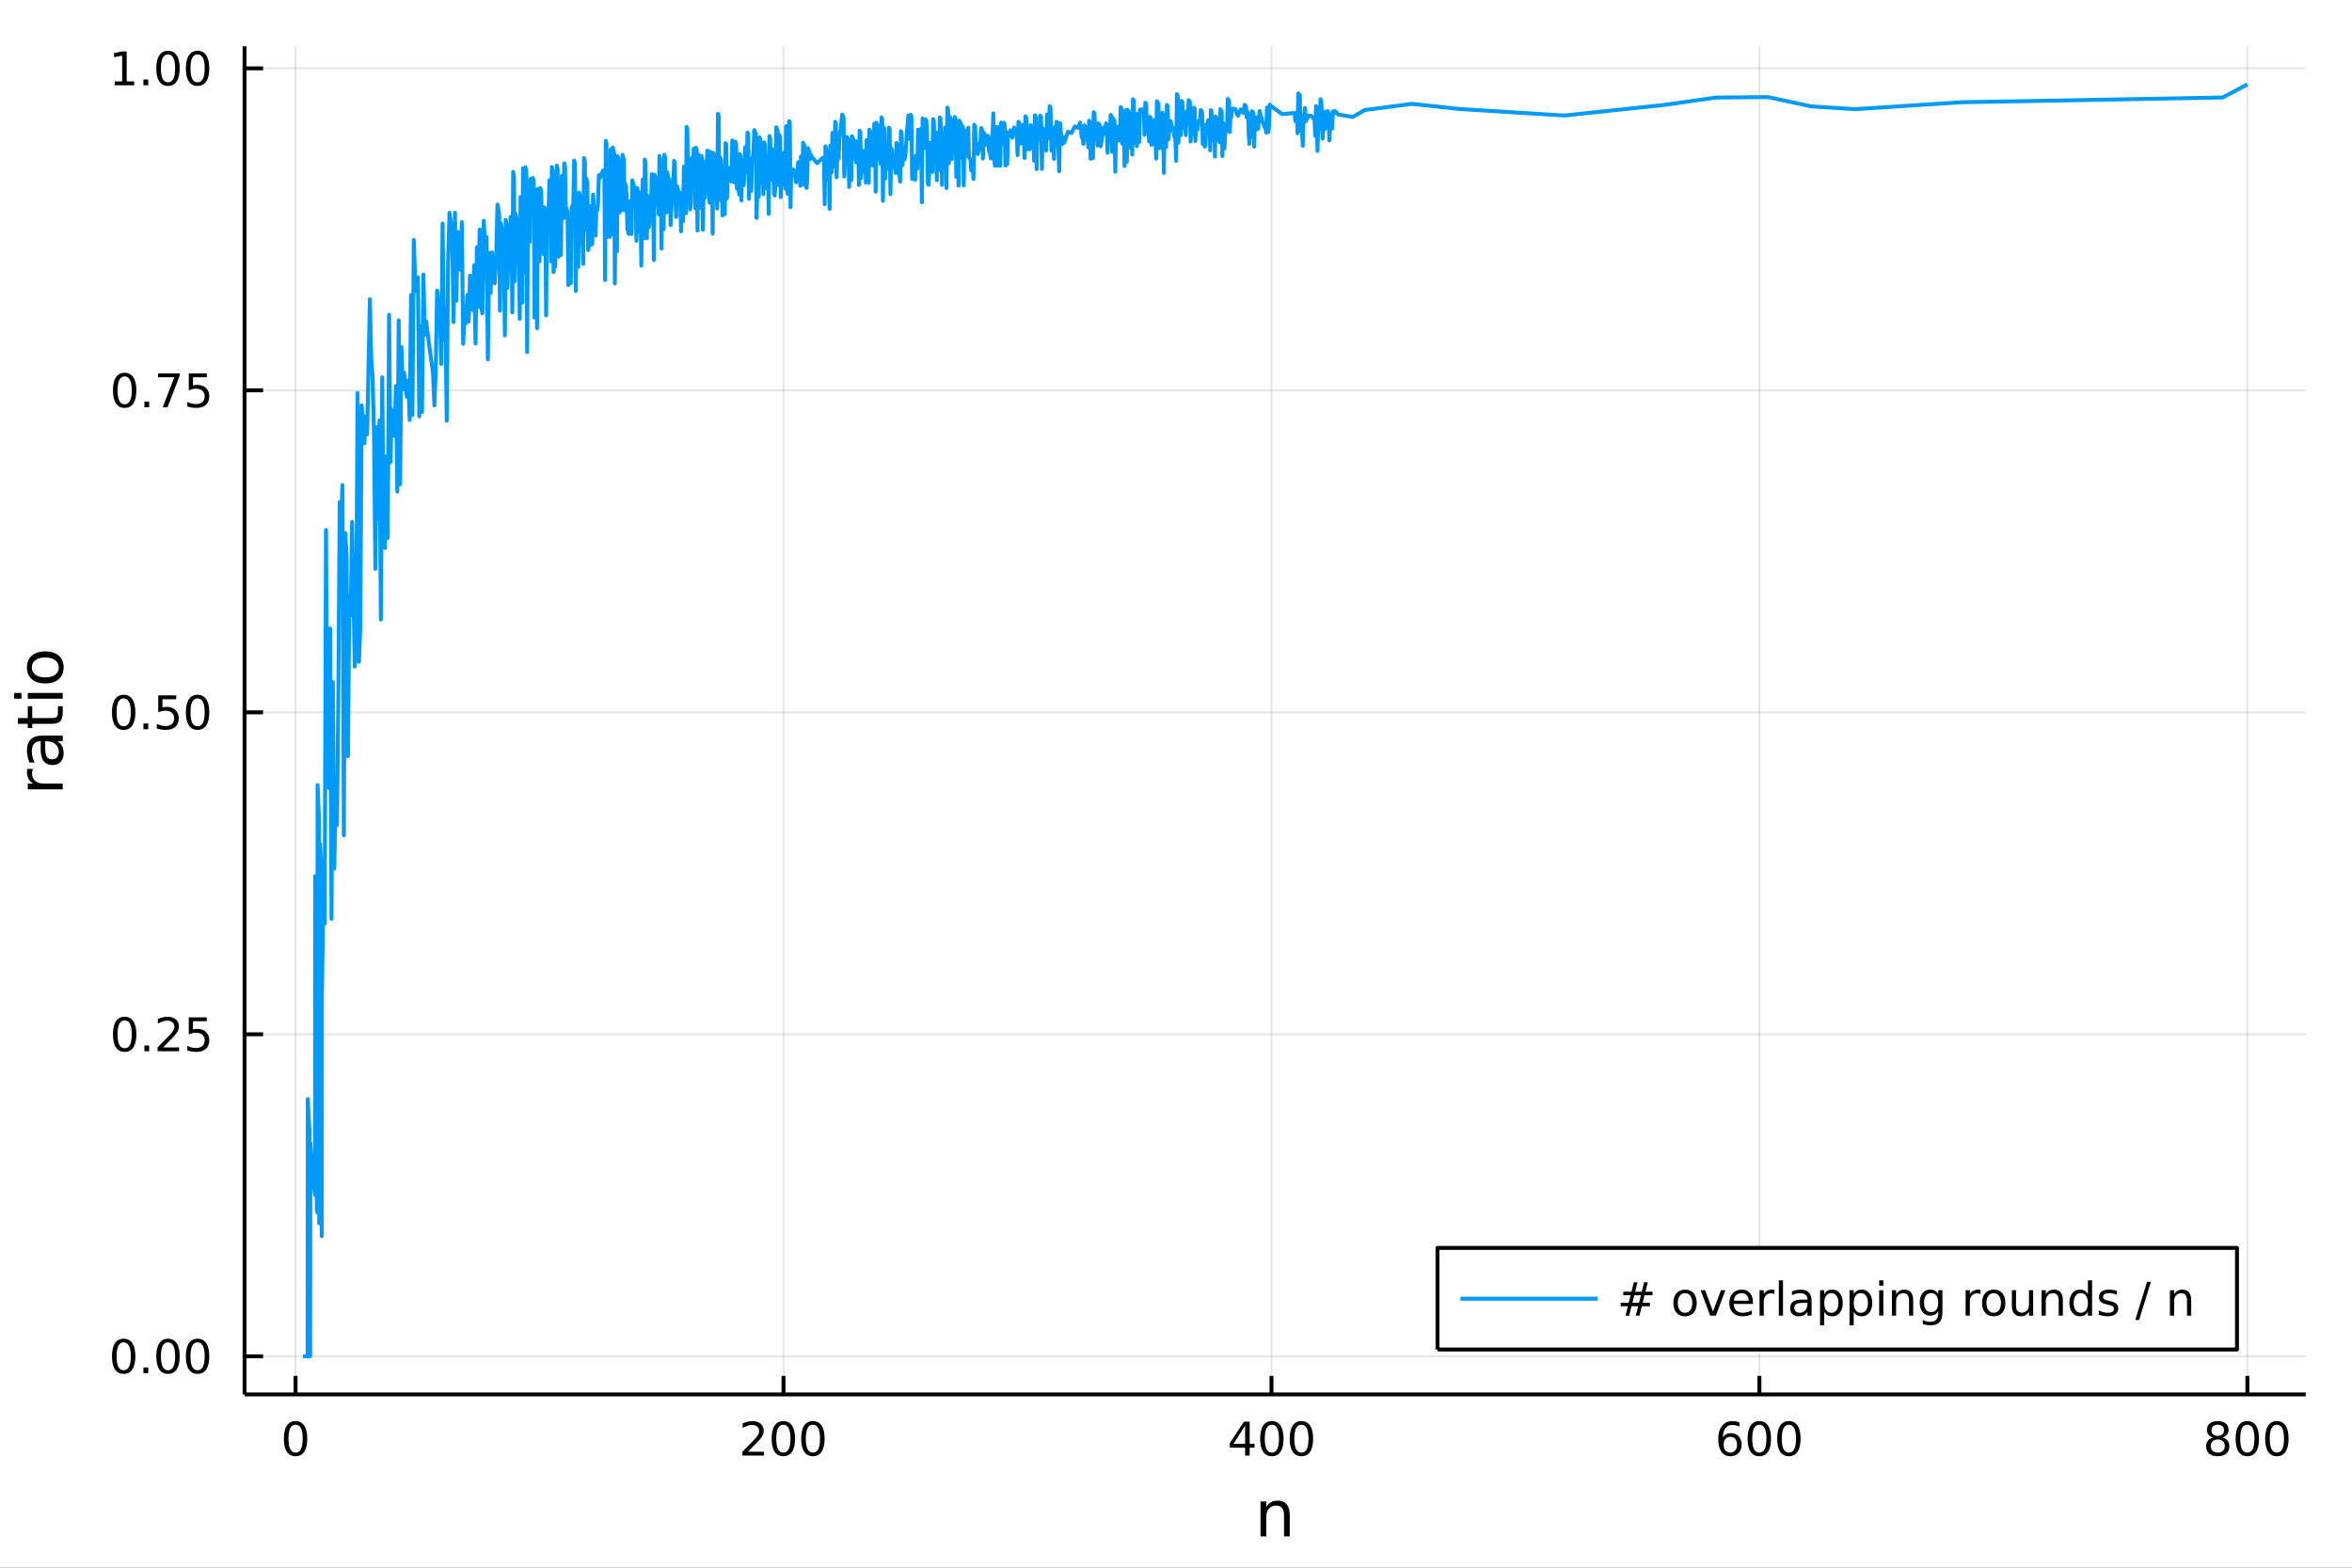 <?xml version="1.0" encoding="utf-8"?>
<svg xmlns="http://www.w3.org/2000/svg" xmlns:xlink="http://www.w3.org/1999/xlink" width="600" height="400" viewBox="0 0 2400 1600">
<rect x="0" y="0" width="2400" height="1600" fill="#333333" stroke="none"/>
<defs>
  <clipPath id="clip100">
    <rect x="0" y="0" width="2400" height="1600"/>
  </clipPath>
</defs>
<path clip-path="url(#clip100)" d="
M0 1600 L2400 1600 L2400 0 L0 0  Z
  " fill="#ffffff" fill-rule="evenodd" fill-opacity="1"/>
<defs>
  <clipPath id="clip101">
    <rect x="480" y="0" width="1681" height="1600"/>
  </clipPath>
</defs>
<path clip-path="url(#clip100)" d="
M249.542 1423.18 L2352.76 1423.18 L2352.76 47.244 L249.542 47.244  Z
  " fill="#ffffff" fill-rule="evenodd" fill-opacity="1"/>
<defs>
  <clipPath id="clip102">
    <rect x="249" y="47" width="2104" height="1377"/>
  </clipPath>
</defs>
<polyline clip-path="url(#clip102)" style="stroke:#000000; stroke-linecap:butt; stroke-linejoin:round; stroke-width:2; stroke-opacity:0.1; fill:none" points="
  301.598,1423.18 301.598,47.244 
  "/>
<polyline clip-path="url(#clip102)" style="stroke:#000000; stroke-linecap:butt; stroke-linejoin:round; stroke-width:2; stroke-opacity:0.1; fill:none" points="
  799.506,1423.18 799.506,47.244 
  "/>
<polyline clip-path="url(#clip102)" style="stroke:#000000; stroke-linecap:butt; stroke-linejoin:round; stroke-width:2; stroke-opacity:0.1; fill:none" points="
  1297.41,1423.18 1297.41,47.244 
  "/>
<polyline clip-path="url(#clip102)" style="stroke:#000000; stroke-linecap:butt; stroke-linejoin:round; stroke-width:2; stroke-opacity:0.1; fill:none" points="
  1795.32,1423.18 1795.32,47.244 
  "/>
<polyline clip-path="url(#clip102)" style="stroke:#000000; stroke-linecap:butt; stroke-linejoin:round; stroke-width:2; stroke-opacity:0.1; fill:none" points="
  2293.23,1423.18 2293.23,47.244 
  "/>
<polyline clip-path="url(#clip100)" style="stroke:#000000; stroke-linecap:butt; stroke-linejoin:round; stroke-width:4; stroke-opacity:1; fill:none" points="
  249.542,1423.18 2352.76,1423.18 
  "/>
<polyline clip-path="url(#clip100)" style="stroke:#000000; stroke-linecap:butt; stroke-linejoin:round; stroke-width:4; stroke-opacity:1; fill:none" points="
  301.598,1423.18 301.598,1404.28 
  "/>
<polyline clip-path="url(#clip100)" style="stroke:#000000; stroke-linecap:butt; stroke-linejoin:round; stroke-width:4; stroke-opacity:1; fill:none" points="
  799.506,1423.18 799.506,1404.28 
  "/>
<polyline clip-path="url(#clip100)" style="stroke:#000000; stroke-linecap:butt; stroke-linejoin:round; stroke-width:4; stroke-opacity:1; fill:none" points="
  1297.41,1423.18 1297.41,1404.28 
  "/>
<polyline clip-path="url(#clip100)" style="stroke:#000000; stroke-linecap:butt; stroke-linejoin:round; stroke-width:4; stroke-opacity:1; fill:none" points="
  1795.32,1423.18 1795.32,1404.28 
  "/>
<polyline clip-path="url(#clip100)" style="stroke:#000000; stroke-linecap:butt; stroke-linejoin:round; stroke-width:4; stroke-opacity:1; fill:none" points="
  2293.23,1423.18 2293.23,1404.28 
  "/>
<path clip-path="url(#clip100)" d="M301.598 1454.1 Q297.987 1454.1 296.159 1457.66 Q294.353 1461.2 294.353 1468.33 Q294.353 1475.44 296.159 1479.01 Q297.987 1482.55 301.598 1482.55 Q305.233 1482.55 307.038 1479.01 Q308.867 1475.44 308.867 1468.33 Q308.867 1461.2 307.038 1457.66 Q305.233 1454.1 301.598 1454.1 M301.598 1450.39 Q307.408 1450.39 310.464 1455 Q313.543 1459.58 313.543 1468.33 Q313.543 1477.06 310.464 1481.67 Q307.408 1486.25 301.598 1486.25 Q295.788 1486.25 292.709 1481.67 Q289.654 1477.06 289.654 1468.33 Q289.654 1459.58 292.709 1455 Q295.788 1450.39 301.598 1450.39 Z" fill="#000000" fill-rule="evenodd" fill-opacity="1" /><path clip-path="url(#clip100)" d="M763.199 1481.64 L779.518 1481.64 L779.518 1485.58 L757.574 1485.58 L757.574 1481.64 Q760.236 1478.89 764.819 1474.26 Q769.426 1469.61 770.606 1468.27 Q772.852 1465.74 773.731 1464.01 Q774.634 1462.25 774.634 1460.56 Q774.634 1457.8 772.69 1456.07 Q770.768 1454.33 767.666 1454.33 Q765.467 1454.33 763.014 1455.09 Q760.583 1455.86 757.805 1457.41 L757.805 1452.69 Q760.629 1451.55 763.083 1450.97 Q765.537 1450.39 767.574 1450.39 Q772.944 1450.39 776.139 1453.08 Q779.333 1455.77 779.333 1460.26 Q779.333 1462.39 778.523 1464.31 Q777.736 1466.2 775.629 1468.8 Q775.051 1469.47 771.949 1472.69 Q768.847 1475.88 763.199 1481.64 Z" fill="#000000" fill-rule="evenodd" fill-opacity="1" /><path clip-path="url(#clip100)" d="M799.333 1454.1 Q795.722 1454.1 793.893 1457.66 Q792.088 1461.2 792.088 1468.33 Q792.088 1475.44 793.893 1479.01 Q795.722 1482.55 799.333 1482.55 Q802.967 1482.55 804.773 1479.01 Q806.601 1475.44 806.601 1468.33 Q806.601 1461.2 804.773 1457.66 Q802.967 1454.1 799.333 1454.1 M799.333 1450.39 Q805.143 1450.39 808.199 1455 Q811.277 1459.58 811.277 1468.33 Q811.277 1477.06 808.199 1481.67 Q805.143 1486.25 799.333 1486.25 Q793.523 1486.25 790.444 1481.67 Q787.389 1477.06 787.389 1468.33 Q787.389 1459.58 790.444 1455 Q793.523 1450.39 799.333 1450.39 Z" fill="#000000" fill-rule="evenodd" fill-opacity="1" /><path clip-path="url(#clip100)" d="M829.495 1454.1 Q825.884 1454.1 824.055 1457.66 Q822.249 1461.2 822.249 1468.33 Q822.249 1475.44 824.055 1479.01 Q825.884 1482.55 829.495 1482.55 Q833.129 1482.55 834.935 1479.01 Q836.763 1475.44 836.763 1468.33 Q836.763 1461.2 834.935 1457.66 Q833.129 1454.1 829.495 1454.1 M829.495 1450.39 Q835.305 1450.39 838.36 1455 Q841.439 1459.58 841.439 1468.33 Q841.439 1477.06 838.36 1481.67 Q835.305 1486.25 829.495 1486.25 Q823.685 1486.25 820.606 1481.67 Q817.55 1477.06 817.55 1468.33 Q817.55 1459.58 820.606 1455 Q823.685 1450.39 829.495 1450.39 Z" fill="#000000" fill-rule="evenodd" fill-opacity="1" /><path clip-path="url(#clip100)" d="M1270.51 1455.09 L1258.7 1473.54 L1270.51 1473.54 L1270.51 1455.09 M1269.28 1451.02 L1275.16 1451.02 L1275.16 1473.54 L1280.09 1473.54 L1280.09 1477.43 L1275.16 1477.43 L1275.16 1485.58 L1270.51 1485.58 L1270.51 1477.43 L1254.9 1477.43 L1254.9 1472.92 L1269.28 1451.02 Z" fill="#000000" fill-rule="evenodd" fill-opacity="1" /><path clip-path="url(#clip100)" d="M1297.82 1454.1 Q1294.21 1454.1 1292.38 1457.66 Q1290.57 1461.2 1290.57 1468.33 Q1290.57 1475.44 1292.38 1479.01 Q1294.21 1482.55 1297.82 1482.55 Q1301.45 1482.55 1303.26 1479.01 Q1305.09 1475.44 1305.09 1468.33 Q1305.09 1461.2 1303.26 1457.66 Q1301.45 1454.1 1297.82 1454.1 M1297.82 1450.39 Q1303.63 1450.39 1306.69 1455 Q1309.76 1459.58 1309.76 1468.33 Q1309.76 1477.06 1306.69 1481.67 Q1303.63 1486.25 1297.82 1486.25 Q1292.01 1486.25 1288.93 1481.67 Q1285.88 1477.06 1285.88 1468.33 Q1285.88 1459.58 1288.93 1455 Q1292.01 1450.39 1297.82 1450.39 Z" fill="#000000" fill-rule="evenodd" fill-opacity="1" /><path clip-path="url(#clip100)" d="M1327.98 1454.1 Q1324.37 1454.1 1322.54 1457.66 Q1320.74 1461.2 1320.74 1468.33 Q1320.74 1475.44 1322.54 1479.01 Q1324.37 1482.55 1327.98 1482.55 Q1331.62 1482.55 1333.42 1479.01 Q1335.25 1475.44 1335.25 1468.33 Q1335.25 1461.2 1333.42 1457.66 Q1331.62 1454.1 1327.98 1454.1 M1327.98 1450.39 Q1333.79 1450.39 1336.85 1455 Q1339.93 1459.58 1339.93 1468.33 Q1339.93 1477.06 1336.85 1481.67 Q1333.79 1486.25 1327.98 1486.25 Q1322.17 1486.25 1319.09 1481.67 Q1316.04 1477.06 1316.04 1468.33 Q1316.04 1459.58 1319.09 1455 Q1322.17 1450.39 1327.98 1450.39 Z" fill="#000000" fill-rule="evenodd" fill-opacity="1" /><path clip-path="url(#clip100)" d="M1765.65 1466.44 Q1762.5 1466.44 1760.65 1468.59 Q1758.82 1470.74 1758.82 1474.49 Q1758.82 1478.22 1760.65 1480.39 Q1762.5 1482.55 1765.65 1482.55 Q1768.8 1482.55 1770.62 1480.39 Q1772.48 1478.22 1772.48 1474.49 Q1772.48 1470.74 1770.62 1468.59 Q1768.8 1466.44 1765.65 1466.44 M1774.93 1451.78 L1774.93 1456.04 Q1773.17 1455.21 1771.36 1454.77 Q1769.58 1454.33 1767.82 1454.33 Q1763.19 1454.33 1760.74 1457.45 Q1758.31 1460.58 1757.96 1466.9 Q1759.33 1464.89 1761.39 1463.82 Q1763.45 1462.73 1765.92 1462.73 Q1771.13 1462.73 1774.14 1465.9 Q1777.17 1469.05 1777.17 1474.49 Q1777.17 1479.82 1774.03 1483.03 Q1770.88 1486.25 1765.65 1486.25 Q1759.65 1486.25 1756.48 1481.67 Q1753.31 1477.06 1753.31 1468.33 Q1753.31 1460.14 1757.2 1455.28 Q1761.09 1450.39 1767.64 1450.39 Q1769.4 1450.39 1771.18 1450.74 Q1772.98 1451.09 1774.93 1451.78 Z" fill="#000000" fill-rule="evenodd" fill-opacity="1" /><path clip-path="url(#clip100)" d="M1795.23 1454.1 Q1791.62 1454.1 1789.79 1457.66 Q1787.98 1461.2 1787.98 1468.33 Q1787.98 1475.44 1789.79 1479.01 Q1791.62 1482.55 1795.23 1482.55 Q1798.86 1482.55 1800.67 1479.01 Q1802.5 1475.44 1802.5 1468.33 Q1802.5 1461.2 1800.67 1457.66 Q1798.86 1454.1 1795.23 1454.1 M1795.23 1450.39 Q1801.04 1450.39 1804.1 1455 Q1807.17 1459.58 1807.17 1468.33 Q1807.17 1477.06 1804.1 1481.67 Q1801.04 1486.25 1795.23 1486.25 Q1789.42 1486.25 1786.34 1481.67 Q1783.29 1477.06 1783.29 1468.33 Q1783.29 1459.58 1786.34 1455 Q1789.42 1450.39 1795.23 1450.39 Z" fill="#000000" fill-rule="evenodd" fill-opacity="1" /><path clip-path="url(#clip100)" d="M1825.39 1454.1 Q1821.78 1454.1 1819.95 1457.66 Q1818.15 1461.2 1818.15 1468.33 Q1818.15 1475.44 1819.95 1479.01 Q1821.78 1482.55 1825.39 1482.55 Q1829.03 1482.55 1830.83 1479.01 Q1832.66 1475.44 1832.66 1468.33 Q1832.66 1461.2 1830.83 1457.66 Q1829.03 1454.1 1825.39 1454.1 M1825.39 1450.39 Q1831.2 1450.39 1834.26 1455 Q1837.34 1459.58 1837.34 1468.33 Q1837.34 1477.06 1834.26 1481.67 Q1831.2 1486.25 1825.39 1486.25 Q1819.58 1486.25 1816.5 1481.67 Q1813.45 1477.06 1813.45 1468.33 Q1813.45 1459.58 1816.5 1455 Q1819.58 1450.39 1825.39 1450.39 Z" fill="#000000" fill-rule="evenodd" fill-opacity="1" /><path clip-path="url(#clip100)" d="M2263.02 1469.17 Q2259.69 1469.17 2257.77 1470.95 Q2255.87 1472.73 2255.87 1475.86 Q2255.87 1478.98 2257.77 1480.77 Q2259.69 1482.55 2263.02 1482.55 Q2266.36 1482.55 2268.28 1480.77 Q2270.2 1478.96 2270.2 1475.86 Q2270.2 1472.73 2268.28 1470.95 Q2266.38 1469.17 2263.02 1469.17 M2258.35 1467.18 Q2255.34 1466.44 2253.65 1464.38 Q2251.98 1462.32 2251.98 1459.35 Q2251.98 1455.21 2254.92 1452.8 Q2257.88 1450.39 2263.02 1450.39 Q2268.18 1450.39 2271.12 1452.8 Q2274.06 1455.21 2274.06 1459.35 Q2274.06 1462.32 2272.37 1464.38 Q2270.71 1466.44 2267.72 1467.18 Q2271.1 1467.96 2272.98 1470.26 Q2274.87 1472.55 2274.87 1475.86 Q2274.87 1480.88 2271.8 1483.57 Q2268.74 1486.25 2263.02 1486.25 Q2257.31 1486.25 2254.23 1483.57 Q2251.17 1480.88 2251.17 1475.86 Q2251.17 1472.55 2253.07 1470.26 Q2254.97 1467.96 2258.35 1467.18 M2256.63 1459.79 Q2256.63 1462.48 2258.3 1463.98 Q2259.99 1465.49 2263.02 1465.49 Q2266.03 1465.49 2267.72 1463.98 Q2269.43 1462.48 2269.43 1459.79 Q2269.43 1457.11 2267.72 1455.6 Q2266.03 1454.1 2263.02 1454.1 Q2259.99 1454.1 2258.3 1455.6 Q2256.63 1457.11 2256.63 1459.79 Z" fill="#000000" fill-rule="evenodd" fill-opacity="1" /><path clip-path="url(#clip100)" d="M2293.18 1454.1 Q2289.57 1454.1 2287.74 1457.66 Q2285.94 1461.2 2285.94 1468.33 Q2285.94 1475.44 2287.74 1479.01 Q2289.57 1482.55 2293.18 1482.55 Q2296.82 1482.55 2298.62 1479.01 Q2300.45 1475.44 2300.45 1468.33 Q2300.45 1461.2 2298.62 1457.66 Q2296.82 1454.1 2293.18 1454.1 M2293.18 1450.39 Q2298.99 1450.39 2302.05 1455 Q2305.13 1459.58 2305.13 1468.33 Q2305.13 1477.06 2302.05 1481.67 Q2298.99 1486.25 2293.18 1486.25 Q2287.37 1486.25 2284.3 1481.67 Q2281.24 1477.06 2281.24 1468.33 Q2281.24 1459.58 2284.3 1455 Q2287.37 1450.39 2293.18 1450.39 Z" fill="#000000" fill-rule="evenodd" fill-opacity="1" /><path clip-path="url(#clip100)" d="M2323.35 1454.1 Q2319.74 1454.1 2317.91 1457.66 Q2316.1 1461.2 2316.1 1468.33 Q2316.1 1475.44 2317.91 1479.01 Q2319.74 1482.55 2323.35 1482.55 Q2326.98 1482.55 2328.79 1479.01 Q2330.62 1475.44 2330.62 1468.33 Q2330.62 1461.2 2328.79 1457.66 Q2326.98 1454.1 2323.35 1454.1 M2323.35 1450.39 Q2329.16 1450.39 2332.21 1455 Q2335.29 1459.58 2335.29 1468.33 Q2335.29 1477.06 2332.21 1481.67 Q2329.16 1486.25 2323.35 1486.25 Q2317.54 1486.25 2314.46 1481.67 Q2311.4 1477.06 2311.4 1468.33 Q2311.4 1459.58 2314.46 1455 Q2317.54 1450.39 2323.35 1450.39 Z" fill="#000000" fill-rule="evenodd" fill-opacity="1" /><path clip-path="url(#clip100)" d="M1316.08 1546.53 L1316.08 1568.04 L1310.22 1568.04 L1310.22 1546.72 Q1310.22 1541.66 1308.25 1539.14 Q1306.27 1536.63 1302.33 1536.63 Q1297.58 1536.63 1294.85 1539.65 Q1292.11 1542.68 1292.11 1547.9 L1292.11 1568.04 L1286.22 1568.04 L1286.22 1532.4 L1292.11 1532.4 L1292.11 1537.93 Q1294.21 1534.72 1297.04 1533.13 Q1299.91 1531.54 1303.63 1531.54 Q1309.77 1531.54 1312.93 1535.36 Q1316.08 1539.14 1316.08 1546.53 Z" fill="#000000" fill-rule="evenodd" fill-opacity="1" /><polyline clip-path="url(#clip102)" style="stroke:#000000; stroke-linecap:butt; stroke-linejoin:round; stroke-width:2; stroke-opacity:0.1; fill:none" points="
  249.542,1384.24 2352.76,1384.24 
  "/>
<polyline clip-path="url(#clip102)" style="stroke:#000000; stroke-linecap:butt; stroke-linejoin:round; stroke-width:2; stroke-opacity:0.1; fill:none" points="
  249.542,1055.62 2352.76,1055.62 
  "/>
<polyline clip-path="url(#clip102)" style="stroke:#000000; stroke-linecap:butt; stroke-linejoin:round; stroke-width:2; stroke-opacity:0.1; fill:none" points="
  249.542,726.996 2352.76,726.996 
  "/>
<polyline clip-path="url(#clip102)" style="stroke:#000000; stroke-linecap:butt; stroke-linejoin:round; stroke-width:2; stroke-opacity:0.1; fill:none" points="
  249.542,398.376 2352.76,398.376 
  "/>
<polyline clip-path="url(#clip102)" style="stroke:#000000; stroke-linecap:butt; stroke-linejoin:round; stroke-width:2; stroke-opacity:0.1; fill:none" points="
  249.542,69.755 2352.76,69.755 
  "/>
<polyline clip-path="url(#clip100)" style="stroke:#000000; stroke-linecap:butt; stroke-linejoin:round; stroke-width:4; stroke-opacity:1; fill:none" points="
  249.542,1423.18 249.542,47.244 
  "/>
<polyline clip-path="url(#clip100)" style="stroke:#000000; stroke-linecap:butt; stroke-linejoin:round; stroke-width:4; stroke-opacity:1; fill:none" points="
  249.542,1384.24 268.44,1384.24 
  "/>
<polyline clip-path="url(#clip100)" style="stroke:#000000; stroke-linecap:butt; stroke-linejoin:round; stroke-width:4; stroke-opacity:1; fill:none" points="
  249.542,1055.62 268.44,1055.62 
  "/>
<polyline clip-path="url(#clip100)" style="stroke:#000000; stroke-linecap:butt; stroke-linejoin:round; stroke-width:4; stroke-opacity:1; fill:none" points="
  249.542,726.996 268.44,726.996 
  "/>
<polyline clip-path="url(#clip100)" style="stroke:#000000; stroke-linecap:butt; stroke-linejoin:round; stroke-width:4; stroke-opacity:1; fill:none" points="
  249.542,398.376 268.44,398.376 
  "/>
<polyline clip-path="url(#clip100)" style="stroke:#000000; stroke-linecap:butt; stroke-linejoin:round; stroke-width:4; stroke-opacity:1; fill:none" points="
  249.542,69.755 268.44,69.755 
  "/>
<path clip-path="url(#clip100)" d="M126.205 1370.04 Q122.593 1370.04 120.765 1373.6 Q118.959 1377.14 118.959 1384.27 Q118.959 1391.38 120.765 1394.94 Q122.593 1398.49 126.205 1398.49 Q129.839 1398.49 131.644 1394.94 Q133.473 1391.38 133.473 1384.27 Q133.473 1377.14 131.644 1373.6 Q129.839 1370.04 126.205 1370.04 M126.205 1366.33 Q132.015 1366.33 135.07 1370.94 Q138.149 1375.52 138.149 1384.27 Q138.149 1393 135.07 1397.61 Q132.015 1402.19 126.205 1402.19 Q120.394 1402.19 117.316 1397.61 Q114.26 1393 114.26 1384.27 Q114.26 1375.52 117.316 1370.94 Q120.394 1366.33 126.205 1366.33 Z" fill="#000000" fill-rule="evenodd" fill-opacity="1" /><path clip-path="url(#clip100)" d="M146.366 1395.64 L151.251 1395.64 L151.251 1401.52 L146.366 1401.52 L146.366 1395.64 Z" fill="#000000" fill-rule="evenodd" fill-opacity="1" /><path clip-path="url(#clip100)" d="M171.436 1370.04 Q167.825 1370.04 165.996 1373.6 Q164.19 1377.14 164.19 1384.27 Q164.19 1391.38 165.996 1394.94 Q167.825 1398.49 171.436 1398.49 Q175.07 1398.49 176.876 1394.94 Q178.704 1391.38 178.704 1384.27 Q178.704 1377.14 176.876 1373.6 Q175.07 1370.04 171.436 1370.04 M171.436 1366.33 Q177.246 1366.33 180.301 1370.94 Q183.38 1375.52 183.38 1384.27 Q183.38 1393 180.301 1397.61 Q177.246 1402.19 171.436 1402.19 Q165.626 1402.19 162.547 1397.61 Q159.491 1393 159.491 1384.27 Q159.491 1375.52 162.547 1370.94 Q165.626 1366.33 171.436 1366.33 Z" fill="#000000" fill-rule="evenodd" fill-opacity="1" /><path clip-path="url(#clip100)" d="M201.598 1370.04 Q197.987 1370.04 196.158 1373.6 Q194.352 1377.14 194.352 1384.27 Q194.352 1391.38 196.158 1394.94 Q197.987 1398.49 201.598 1398.49 Q205.232 1398.49 207.037 1394.94 Q208.866 1391.38 208.866 1384.27 Q208.866 1377.14 207.037 1373.6 Q205.232 1370.04 201.598 1370.04 M201.598 1366.33 Q207.408 1366.33 210.463 1370.94 Q213.542 1375.52 213.542 1384.27 Q213.542 1393 210.463 1397.61 Q207.408 1402.19 201.598 1402.19 Q195.787 1402.19 192.709 1397.61 Q189.653 1393 189.653 1384.27 Q189.653 1375.52 192.709 1370.94 Q195.787 1366.33 201.598 1366.33 Z" fill="#000000" fill-rule="evenodd" fill-opacity="1" /><path clip-path="url(#clip100)" d="M127.2 1041.42 Q123.589 1041.42 121.76 1044.98 Q119.955 1048.52 119.955 1055.65 Q119.955 1062.76 121.76 1066.32 Q123.589 1069.86 127.2 1069.86 Q130.834 1069.86 132.64 1066.32 Q134.468 1062.76 134.468 1055.65 Q134.468 1048.52 132.64 1044.98 Q130.834 1041.42 127.2 1041.42 M127.2 1037.71 Q133.01 1037.71 136.066 1042.32 Q139.144 1046.9 139.144 1055.65 Q139.144 1064.38 136.066 1068.99 Q133.01 1073.57 127.2 1073.57 Q121.39 1073.57 118.311 1068.99 Q115.256 1064.38 115.256 1055.65 Q115.256 1046.9 118.311 1042.32 Q121.39 1037.71 127.2 1037.71 Z" fill="#000000" fill-rule="evenodd" fill-opacity="1" /><path clip-path="url(#clip100)" d="M147.362 1067.02 L152.246 1067.02 L152.246 1072.9 L147.362 1072.9 L147.362 1067.02 Z" fill="#000000" fill-rule="evenodd" fill-opacity="1" /><path clip-path="url(#clip100)" d="M166.459 1068.96 L182.778 1068.96 L182.778 1072.9 L160.834 1072.9 L160.834 1068.96 Q163.496 1066.21 168.079 1061.58 Q172.686 1056.93 173.866 1055.58 Q176.112 1053.06 176.991 1051.32 Q177.894 1049.56 177.894 1047.87 Q177.894 1045.12 175.95 1043.38 Q174.028 1041.65 170.927 1041.65 Q168.727 1041.65 166.274 1042.41 Q163.843 1043.18 161.065 1044.73 L161.065 1040 Q163.89 1038.87 166.343 1038.29 Q168.797 1037.71 170.834 1037.71 Q176.204 1037.71 179.399 1040.4 Q182.593 1043.08 182.593 1047.57 Q182.593 1049.7 181.783 1051.62 Q180.996 1053.52 178.889 1056.12 Q178.311 1056.79 175.209 1060 Q172.107 1063.2 166.459 1068.96 Z" fill="#000000" fill-rule="evenodd" fill-opacity="1" /><path clip-path="url(#clip100)" d="M192.639 1038.34 L210.996 1038.34 L210.996 1042.27 L196.922 1042.27 L196.922 1050.74 Q197.94 1050.4 198.959 1050.24 Q199.977 1050.05 200.996 1050.05 Q206.783 1050.05 210.162 1053.22 Q213.542 1056.39 213.542 1061.81 Q213.542 1067.39 210.07 1070.49 Q206.598 1073.57 200.278 1073.57 Q198.102 1073.57 195.834 1073.2 Q193.588 1072.83 191.181 1072.09 L191.181 1067.39 Q193.264 1068.52 195.487 1069.08 Q197.709 1069.63 200.186 1069.63 Q204.19 1069.63 206.528 1067.53 Q208.866 1065.42 208.866 1061.81 Q208.866 1058.2 206.528 1056.09 Q204.19 1053.99 200.186 1053.99 Q198.311 1053.99 196.436 1054.4 Q194.584 1054.82 192.639 1055.7 L192.639 1038.34 Z" fill="#000000" fill-rule="evenodd" fill-opacity="1" /><path clip-path="url(#clip100)" d="M126.205 712.795 Q122.593 712.795 120.765 716.36 Q118.959 719.902 118.959 727.031 Q118.959 734.138 120.765 737.702 Q122.593 741.244 126.205 741.244 Q129.839 741.244 131.644 737.702 Q133.473 734.138 133.473 727.031 Q133.473 719.902 131.644 716.36 Q129.839 712.795 126.205 712.795 M126.205 709.091 Q132.015 709.091 135.07 713.698 Q138.149 718.281 138.149 727.031 Q138.149 735.758 135.07 740.364 Q132.015 744.948 126.205 744.948 Q120.394 744.948 117.316 740.364 Q114.26 735.758 114.26 727.031 Q114.26 718.281 117.316 713.698 Q120.394 709.091 126.205 709.091 Z" fill="#000000" fill-rule="evenodd" fill-opacity="1" /><path clip-path="url(#clip100)" d="M146.366 738.397 L151.251 738.397 L151.251 744.276 L146.366 744.276 L146.366 738.397 Z" fill="#000000" fill-rule="evenodd" fill-opacity="1" /><path clip-path="url(#clip100)" d="M161.482 709.716 L179.839 709.716 L179.839 713.652 L165.765 713.652 L165.765 722.124 Q166.783 721.777 167.802 721.615 Q168.82 721.429 169.839 721.429 Q175.626 721.429 179.005 724.601 Q182.385 727.772 182.385 733.189 Q182.385 738.767 178.913 741.869 Q175.44 744.948 169.121 744.948 Q166.945 744.948 164.677 744.577 Q162.431 744.207 160.024 743.466 L160.024 738.767 Q162.107 739.901 164.329 740.457 Q166.552 741.013 169.028 741.013 Q173.033 741.013 175.371 738.906 Q177.709 736.8 177.709 733.189 Q177.709 729.577 175.371 727.471 Q173.033 725.365 169.028 725.365 Q167.153 725.365 165.278 725.781 Q163.427 726.198 161.482 727.077 L161.482 709.716 Z" fill="#000000" fill-rule="evenodd" fill-opacity="1" /><path clip-path="url(#clip100)" d="M201.598 712.795 Q197.987 712.795 196.158 716.36 Q194.352 719.902 194.352 727.031 Q194.352 734.138 196.158 737.702 Q197.987 741.244 201.598 741.244 Q205.232 741.244 207.037 737.702 Q208.866 734.138 208.866 727.031 Q208.866 719.902 207.037 716.36 Q205.232 712.795 201.598 712.795 M201.598 709.091 Q207.408 709.091 210.463 713.698 Q213.542 718.281 213.542 727.031 Q213.542 735.758 210.463 740.364 Q207.408 744.948 201.598 744.948 Q195.787 744.948 192.709 740.364 Q189.653 735.758 189.653 727.031 Q189.653 718.281 192.709 713.698 Q195.787 709.091 201.598 709.091 Z" fill="#000000" fill-rule="evenodd" fill-opacity="1" /><path clip-path="url(#clip100)" d="M127.2 384.174 Q123.589 384.174 121.76 387.739 Q119.955 391.281 119.955 398.41 Q119.955 405.517 121.76 409.081 Q123.589 412.623 127.2 412.623 Q130.834 412.623 132.64 409.081 Q134.468 405.517 134.468 398.41 Q134.468 391.281 132.64 387.739 Q130.834 384.174 127.2 384.174 M127.2 380.471 Q133.01 380.471 136.066 385.077 Q139.144 389.66 139.144 398.41 Q139.144 407.137 136.066 411.744 Q133.01 416.327 127.2 416.327 Q121.39 416.327 118.311 411.744 Q115.256 407.137 115.256 398.41 Q115.256 389.66 118.311 385.077 Q121.39 380.471 127.2 380.471 Z" fill="#000000" fill-rule="evenodd" fill-opacity="1" /><path clip-path="url(#clip100)" d="M147.362 409.776 L152.246 409.776 L152.246 415.656 L147.362 415.656 L147.362 409.776 Z" fill="#000000" fill-rule="evenodd" fill-opacity="1" /><path clip-path="url(#clip100)" d="M161.251 381.096 L183.473 381.096 L183.473 383.086 L170.927 415.656 L166.042 415.656 L177.848 385.031 L161.251 385.031 L161.251 381.096 Z" fill="#000000" fill-rule="evenodd" fill-opacity="1" /><path clip-path="url(#clip100)" d="M192.639 381.096 L210.996 381.096 L210.996 385.031 L196.922 385.031 L196.922 393.503 Q197.94 393.156 198.959 392.994 Q199.977 392.808 200.996 392.808 Q206.783 392.808 210.162 395.98 Q213.542 399.151 213.542 404.568 Q213.542 410.146 210.07 413.248 Q206.598 416.327 200.278 416.327 Q198.102 416.327 195.834 415.956 Q193.588 415.586 191.181 414.845 L191.181 410.146 Q193.264 411.281 195.487 411.836 Q197.709 412.392 200.186 412.392 Q204.19 412.392 206.528 410.285 Q208.866 408.179 208.866 404.568 Q208.866 400.957 206.528 398.85 Q204.19 396.744 200.186 396.744 Q198.311 396.744 196.436 397.16 Q194.584 397.577 192.639 398.457 L192.639 381.096 Z" fill="#000000" fill-rule="evenodd" fill-opacity="1" /><path clip-path="url(#clip100)" d="M117.015 83.1 L124.654 83.1 L124.654 56.734 L116.343 58.401 L116.343 54.141 L124.607 52.475 L129.283 52.475 L129.283 83.1 L136.922 83.1 L136.922 87.035 L117.015 87.035 L117.015 83.1 Z" fill="#000000" fill-rule="evenodd" fill-opacity="1" /><path clip-path="url(#clip100)" d="M146.366 81.155 L151.251 81.155 L151.251 87.035 L146.366 87.035 L146.366 81.155 Z" fill="#000000" fill-rule="evenodd" fill-opacity="1" /><path clip-path="url(#clip100)" d="M171.436 55.553 Q167.825 55.553 165.996 59.118 Q164.19 62.66 164.19 69.789 Q164.19 76.896 165.996 80.461 Q167.825 84.002 171.436 84.002 Q175.07 84.002 176.876 80.461 Q178.704 76.896 178.704 69.789 Q178.704 62.66 176.876 59.118 Q175.07 55.553 171.436 55.553 M171.436 51.85 Q177.246 51.85 180.301 56.456 Q183.38 61.039 183.38 69.789 Q183.38 78.516 180.301 83.123 Q177.246 87.706 171.436 87.706 Q165.626 87.706 162.547 83.123 Q159.491 78.516 159.491 69.789 Q159.491 61.039 162.547 56.456 Q165.626 51.85 171.436 51.85 Z" fill="#000000" fill-rule="evenodd" fill-opacity="1" /><path clip-path="url(#clip100)" d="M201.598 55.553 Q197.987 55.553 196.158 59.118 Q194.352 62.66 194.352 69.789 Q194.352 76.896 196.158 80.461 Q197.987 84.002 201.598 84.002 Q205.232 84.002 207.037 80.461 Q208.866 76.896 208.866 69.789 Q208.866 62.66 207.037 59.118 Q205.232 55.553 201.598 55.553 M201.598 51.85 Q207.408 51.85 210.463 56.456 Q213.542 61.039 213.542 69.789 Q213.542 78.516 210.463 83.123 Q207.408 87.706 201.598 87.706 Q195.787 87.706 192.709 83.123 Q189.653 78.516 189.653 69.789 Q189.653 61.039 192.709 56.456 Q195.787 51.85 201.598 51.85 Z" fill="#000000" fill-rule="evenodd" fill-opacity="1" /><path clip-path="url(#clip100)" d="M33.831 784.737 Q33.258 785.724 33.003 786.902 Q32.717 788.047 32.717 789.448 Q32.717 794.413 35.963 797.087 Q39.178 799.728 45.225 799.728 L64.004 799.728 L64.004 805.617 L28.356 805.617 L28.356 799.728 L33.894 799.728 Q30.648 797.882 29.088 794.922 Q27.497 791.962 27.497 787.729 Q27.497 787.124 27.592 786.392 Q27.656 785.66 27.815 784.769 L33.831 784.737 Z" fill="#000000" fill-rule="evenodd" fill-opacity="1" /><path clip-path="url(#clip100)" d="M46.085 762.394 Q46.085 769.491 47.708 772.229 Q49.331 774.966 53.246 774.966 Q56.365 774.966 58.211 772.929 Q60.026 770.86 60.026 767.327 Q60.026 762.457 56.588 759.529 Q53.119 756.569 47.39 756.569 L46.085 756.569 L46.085 762.394 M43.666 750.712 L64.004 750.712 L64.004 756.569 L58.593 756.569 Q61.84 758.574 63.399 761.566 Q64.927 764.558 64.927 768.887 Q64.927 774.361 61.872 777.608 Q58.784 780.822 53.628 780.822 Q47.612 780.822 44.557 776.812 Q41.501 772.77 41.501 764.781 L41.501 756.569 L40.928 756.569 Q36.886 756.569 34.69 759.243 Q32.462 761.884 32.462 766.69 Q32.462 769.746 33.194 772.642 Q33.926 775.539 35.39 778.212 L29.98 778.212 Q28.738 774.998 28.133 771.974 Q27.497 768.95 27.497 766.086 Q27.497 758.351 31.507 754.532 Q35.518 750.712 43.666 750.712 Z" fill="#000000" fill-rule="evenodd" fill-opacity="1" /><path clip-path="url(#clip100)" d="M18.235 732.857 L28.356 732.857 L28.356 720.794 L32.908 720.794 L32.908 732.857 L52.259 732.857 Q56.62 732.857 57.861 731.679 Q59.103 730.47 59.103 726.809 L59.103 720.794 L64.004 720.794 L64.004 726.809 Q64.004 733.589 61.49 736.167 Q58.943 738.745 52.259 738.745 L32.908 738.745 L32.908 743.042 L28.356 743.042 L28.356 738.745 L18.235 738.745 L18.235 732.857 Z" fill="#000000" fill-rule="evenodd" fill-opacity="1" /><path clip-path="url(#clip100)" d="M28.356 713.091 L28.356 707.235 L64.004 707.235 L64.004 713.091 L28.356 713.091 M14.479 713.091 L14.479 707.235 L21.895 707.235 L21.895 713.091 L14.479 713.091 Z" fill="#000000" fill-rule="evenodd" fill-opacity="1" /><path clip-path="url(#clip100)" d="M32.462 681.167 Q32.462 685.878 36.154 688.615 Q39.815 691.352 46.212 691.352 Q52.609 691.352 56.302 688.647 Q59.962 685.91 59.962 681.167 Q59.962 676.488 56.27 673.751 Q52.578 671.014 46.212 671.014 Q39.878 671.014 36.186 673.751 Q32.462 676.488 32.462 681.167 M27.497 681.167 Q27.497 673.528 32.462 669.168 Q37.427 664.807 46.212 664.807 Q54.965 664.807 59.962 669.168 Q64.927 673.528 64.927 681.167 Q64.927 688.838 59.962 693.198 Q54.965 697.527 46.212 697.527 Q37.427 697.527 32.462 693.198 Q27.497 688.838 27.497 681.167 Z" fill="#000000" fill-rule="evenodd" fill-opacity="1" /><polyline clip-path="url(#clip102)" style="stroke:#009af9; stroke-linecap:butt; stroke-linejoin:round; stroke-width:4; stroke-opacity:1; fill:none" points="
  309.067,1384.24 309.672,1384.24 310.278,1384.24 310.884,1384.24 311.489,1384.24 312.095,1384.24 312.7,1384.24 313.003,1384.24 313.306,1384.24 313.457,1384.24 
  313.608,1384.24 313.76,1384.24 313.911,1384.24 314.063,1121.69 314.214,1124.84 314.365,1127.92 314.517,1130.92 314.819,1136.72 315.122,1142.26 315.274,1144.94 
  315.425,1147.56 315.576,1150.12 315.728,1152.63 315.879,1384.24 316.031,1384.24 316.182,1384.24 316.333,1384.24 316.485,1384.24 316.636,1166.62 316.787,1168.79 
  316.939,1170.92 317.242,1175.05 317.544,1179.02 318.15,1186.53 318.755,1193.5 319.361,1200.01 319.967,1206.08 320.269,1208.97 320.572,1211.76 320.875,1214.47 
  321.178,1217.1 321.329,1218.38 321.48,1219.64 321.632,894.187 321.783,897.863 321.934,901.483 322.086,905.05 322.237,908.565 322.389,912.029 322.54,915.442 
  322.691,918.807 322.843,922.123 322.994,925.393 323.146,928.616 323.297,1233.42 323.448,1234.47 323.6,1235.5 323.751,1236.52 323.902,1237.52 324.054,801.315 
  324.205,805.218 324.357,809.07 324.508,812.87 324.659,816.621 324.811,820.323 324.962,823.977 325.114,827.583 325.265,831.144 325.416,834.659 325.568,838.13 
  325.719,1248.57 325.87,1114.59 326.022,1116.26 326.173,1117.91 326.325,987.195 326.476,989.611 326.627,861.252 326.779,864.396 326.93,867.502 327.081,870.572 
  327.233,873.605 327.536,879.566 327.838,885.389 327.99,888.25 328.141,891.079 328.293,1261.65 328.444,1018.54 329.844,920.805 331.243,942.687 332.643,540.953 
  334.043,779.06 335.443,804.09 336.842,641.428 338.242,937.716 339.642,696.089 341.042,886.442 342.441,823.38 343.841,841.964 345.241,709.39 346.641,512.403 
  348.04,538.68 349.44,495.018 350.84,852.581 352.24,544.175 353.639,566.77 355.039,771.887 356.439,608.5 357.839,627.807 359.238,532.629 360.638,608.247 
  362.038,680.363 363.438,643.376 364.837,401.038 366.237,675.463 367.637,640.933 369.037,413.735 370.436,433.469 371.836,452.417 373.236,424.943 374.636,443.328 
  376.035,373.096 377.435,305.456 378.835,367.376 380.235,385.476 381.635,443.831 383.034,580.549 384.434,436.107 385.834,529.561 387.234,428.889 388.633,632.25 
  390.033,385.123 391.433,546.401 392.833,559.256 394.232,465.741 395.632,549.016 397.032,321.233 398.432,471.778 399.831,418.153 401.231,431.726 402.631,444.923 
  404.031,393.863 405.43,501.765 406.83,326.918 408.23,494.244 409.63,354.317 411.029,397.395 412.429,380.332 413.829,392.853 415.229,405.065 416.628,388.531 
  418.028,428.609 419.428,301.097 420.828,423.6 422.227,244.849 423.627,284.736 425.027,297.205 426.427,283.178 427.826,425.013 429.226,332.971 430.626,420.463 
  432.026,280.264 433.425,341.634 434.825,328.025 437.625,349.763 440.424,370.624 441.824,380.742 443.224,413.766 444.623,377.503 446.023,296.626 447.423,307.066 
  448.823,317.307 450.222,371.393 451.622,228.152 453.022,346.895 454.422,313.57 455.821,429.383 457.221,269.746 458.621,217.159 460.021,227.47 461.42,237.602 
  462.82,328.748 464.22,217.094 465.62,306.861 467.019,236.847 468.419,266.091 469.819,275.395 471.219,226.667 472.618,350.951 474.018,321.38 475.418,329.939 
  476.818,301.009 478.217,328.122 479.617,281.278 481.017,308.122 482.417,316.453 483.816,270.778 485.216,350.555 486.616,252.251 488.016,313.414 489.415,234.277 
  490.815,311.963 492.215,319.837 493.615,225.34 495.014,250.646 496.414,241.994 497.814,366.887 499.214,258.175 500.613,298.982 502.013,257.576 503.413,281.606 
  504.813,289.201 506.212,264.705 507.612,208.773 508.453,213.553 509.295,218.295 510.136,317.152 510.977,227.663 511.818,232.291 512.659,236.882 513.501,272.323 
  514.342,276.72 515.183,342.368 516.024,224.364 516.865,228.896 517.706,293.964 518.548,268.023 519.389,272.335 520.23,246.677 521.071,221.216 521.912,225.656 
  522.754,318.846 523.595,175.472 524.436,180.035 525.277,286.975 526.118,218.21 526.96,222.562 527.801,270.283 528.642,245.583 529.483,249.786 530.324,325.495 
  531.166,201.081 532.007,205.4 532.848,308.747 533.689,171.646 534.53,176.025 535.372,278.361 536.213,170.74 537.054,175.076 537.895,359.416 538.736,211.254 
  539.577,215.4 540.419,246.922 541.26,182.641 542.101,186.844 542.942,218.136 543.783,181.65 544.625,185.812 545.466,324.136 546.307,194.052 547.148,198.129 
  547.989,334.994 548.831,192.964 549.672,197.003 550.513,266.75 551.354,191.898 552.195,195.9 553.037,225.906 553.878,216.797 554.719,259.462 555.56,211.645 
  556.401,215.516 557.243,321.768 558.084,223.182 558.925,226.978 559.766,218.073 560.607,183.956 561.448,187.842 562.29,267.02 563.131,170.513 563.972,174.404 
  564.813,277.732 565.654,268.864 566.496,272.406 567.337,238.981 568.178,168.941 569.019,172.764 569.86,261.954 570.702,253.301 571.543,256.825 572.384,260.328 
  573.225,179.475 574.066,183.194 574.908,222.811 575.749,166.691 576.59,170.416 577.431,221.573 578.272,213.28 579.114,216.83 579.955,290.896 580.796,270.748 
  581.637,274.093 582.478,289.068 583.319,211.027 584.161,214.519 585.002,206.444 585.843,163.879 586.684,167.479 587.525,296.955 588.367,208.852 589.208,212.29 
  590.049,272.432 590.89,196.482 591.731,199.925 592.573,248.335 593.414,229.181 594.255,232.501 595.096,269.252 595.937,161.259 596.779,164.744 597.62,234.538 
  598.461,182.678 599.302,186.074 600.143,255.218 600.985,247.459 601.826,250.644 602.667,210.334 603.508,246.122 604.349,249.284 605.19,198.533 606.032,212.559 
  606.873,215.788 607.714,240.379 608.555,211.531 609.396,214.736 610.238,207.32 611.079,178.797 611.92,182.065 613.602,178.059 615.285,174.095 615.996,176.833 
  616.707,179.558 617.418,285.889 618.13,143.618 618.841,146.399 619.552,241.798 620.263,172.463 620.975,175.161 621.686,177.848 622.397,241.728 623.108,152.65 
  623.819,155.368 624.531,239.144 625.242,150.658 625.953,153.363 626.664,156.056 627.375,289.324 628.087,211.523 628.798,214.072 629.509,256.529 630.22,159.388 
  630.932,162.034 631.643,164.667 632.354,216.759 633.065,169.901 633.776,172.501 634.488,214.412 635.199,158.049 635.91,160.657 636.621,163.255 637.333,214.577 
  638.044,187.87 638.755,190.394 639.466,202.592 640.177,234.07 640.889,236.481 641.6,238.882 642.311,222.063 643.022,205.315 643.733,207.766 644.445,238.841 
  645.156,184.061 645.867,186.54 646.578,189.01 647.29,191.469 648.001,203.365 648.712,205.784 649.423,245.827 650.134,191.815 650.846,194.244 651.557,196.662 
  652.268,236.399 652.979,220.096 653.691,222.447 654.402,271.167 655.113,208.608 655.824,183.253 656.535,185.66 657.247,243.265 657.958,162.895 658.669,165.328 
  659.38,222.63 660.092,243.191 660.803,199.899 661.514,202.239 662.225,231.793 662.936,225.005 663.648,227.283 664.359,211.509 665.07,177.79 665.781,207.104 
  666.492,209.398 667.204,265.388 667.915,178.226 668.626,180.563 669.337,209.588 670.049,194.092 670.76,187.52 671.471,189.821 672.182,218.605 672.893,159.143 
  673.605,161.485 674.316,207.718 675.027,253.775 675.738,168.458 676.45,170.765 677.161,234.057 677.872,157.958 678.583,160.271 679.294,214.562 680.006,216.76 
  680.717,175.792 681.428,178.054 682.139,214.707 682.85,182.555 683.562,184.792 684.273,229.779 684.984,214.849 685.695,199.975 686.407,202.164 687.118,187.367 
  687.829,164.153 688.54,166.396 689.251,202.397 689.963,221.414 690.674,189.896 691.385,192.075 692.096,194.246 692.808,196.41 693.519,198.565 694.23,209.048 
  694.941,236.131 695.652,196.681 696.364,198.82 697.075,225.776 697.786,170.037 698.497,172.212 699.208,207.302 699.92,217.619 700.631,129.487 701.342,131.72 
  702.053,199.319 702.765,185.105 703.476,187.227 704.187,213.728 704.898,207.678 705.609,161.149 706.321,163.298 707.093,173.695 707.866,151.832 708.638,154.171 
  709.411,212.673 710.184,150.814 710.956,153.142 711.729,235.252 712.501,157.771 713.274,160.073 714.046,209.971 714.819,212.167 715.592,159.022 716.364,161.304 
  717.137,234.455 717.909,197.285 718.682,199.484 719.455,201.675 720.227,164.772 721,167.018 721.772,153.679 722.545,187.034 723.317,189.227 724.09,206.904 
  724.863,154.932 725.635,157.172 726.408,159.404 727.18,238.521 727.953,156.167 728.726,158.389 729.498,183.545 730.271,185.709 731.043,187.865 731.816,212.833 
  732.588,116.225 733.361,118.494 734.134,203.979 734.906,160.769 735.679,162.947 736.451,180.168 737.224,219.864 737.996,169.433 738.769,171.58 739.542,218.553 
  740.314,146.014 741.087,148.191 741.859,202.391 742.632,174.782 743.405,176.897 744.177,171.61 744.95,181.104 745.722,183.197 746.495,185.283 747.267,143.305 
  748.04,145.452 748.813,147.592 749.585,186.249 750.358,144.558 751.13,146.688 751.903,192.415 752.676,187.201 753.448,189.248 754.221,198.518 754.993,157.232 
  755.766,159.32 756.538,204.559 757.311,163.473 758.084,165.539 758.856,189.068 759.629,176.795 760.401,150.298 761.174,152.372 761.947,175.765 762.719,135.21 
  763.492,137.299 764.264,203.038 765.037,162.64 765.809,164.673 766.582,194.851 767.355,161.693 768.127,163.717 768.9,151.73 769.672,132.79 770.445,134.852 
  771.217,136.907 771.99,222.439 772.763,196.562 773.535,198.506 774.308,200.444 775.08,140.172 775.853,142.199 776.626,185.553 777.398,159.988 778.171,161.973 
  778.943,198.229 779.716,145.389 780.488,147.388 781.261,176.67 782.034,192.235 782.806,160.146 783.579,162.108 784.351,218.294 785.124,138.942 785.897,140.928 
  786.669,183.387 787.442,151.618 788.214,153.575 788.987,162.24 789.759,197.692 790.532,199.567 791.305,188.071 792.077,129.908 792.85,131.88 793.622,133.847 
  794.395,188.932 795.168,137.761 795.94,139.709 796.713,201.137 797.485,176.583 798.258,178.462 799.03,186.913 799.803,155.928 800.576,157.829 801.348,192.466 
  802.121,128.925 802.893,130.86 803.666,197.968 804.438,154.235 805.211,123.632 805.923,125.412 806.636,211.423 807.348,174.252 808.06,175.953 809.485,172.899 
  810.909,176.287 812.334,186.063 813.758,176.617 814.47,165.533 815.183,167.223 815.895,168.908 816.607,189.652 817.319,159.574 818.032,161.263 818.744,188.26 
  819.456,145.67 820.168,147.371 820.881,149.068 821.593,188.519 822.305,190.154 823.017,191.786 823.73,180.877 824.442,151.222 825.154,152.899 825.866,154.572 
  826.579,162.474 827.291,157.904 828.003,159.563 833.701,166.528 839.399,161.175 840.111,162.792 840.824,164.406 841.536,208.441 842.248,149.461 842.96,151.086 
  843.673,182.891 844.385,154.322 845.097,155.934 845.809,157.542 846.522,213.193 847.234,148.749 847.946,150.36 848.658,175.894 849.371,135.646 850.083,137.267 
  850.795,138.885 851.507,170.252 852.22,124.277 852.932,125.905 853.644,180.879 854.356,158.749 855.069,160.326 855.781,161.899 856.493,139.878 857.918,131.3 
  859.342,116.898 860.054,118.514 860.767,120.126 861.479,180.184 862.191,164.201 862.903,165.749 863.616,161.471 864.328,139.757 865.04,141.33 865.752,142.899 
  866.465,190.811 867.177,157.598 867.889,159.141 868.601,183.766 869.314,139.158 870.026,140.718 870.738,142.274 872.163,156.846 873.587,165.624 874.3,144.283 
  875.012,145.823 875.724,147.359 876.436,188.742 877.149,133.363 877.861,134.909 878.573,181.826 879.285,171.979 879.998,173.471 880.71,174.961 881.422,153.87 
  882.134,155.38 882.847,156.886 883.559,186.504 884.271,143.037 884.983,144.553 885.696,146.065 886.408,186.743 887.12,132.31 887.832,133.831 888.545,168.801 
  889.257,147.999 889.969,149.496 890.681,150.989 891.394,169.123 892.106,126.255 892.818,127.77 893.53,195.624 894.243,125.269 894.955,126.78 895.667,128.288 
  896.379,162.803 897.143,142.39 897.907,143.98 898.67,167.49 899.434,119.779 900.197,121.392 900.961,204.9 901.725,130.059 902.488,131.653 903.252,182.194 
  904.015,156.557 904.779,163.537 905.543,165.08 906.306,172.031 907.07,130.322 907.833,131.901 908.597,198.171 909.361,151.201 910.124,152.748 910.888,170.405 
  911.652,166.56 912.415,168.082 913.179,169.601 913.942,176.459 914.706,145.939 915.47,147.479 916.233,154.34 916.997,177.136 917.76,178.632 918.524,185.429 
  919.288,133.932 920.051,135.476 920.815,168.725 921.578,159.665 922.342,161.172 923.106,162.674 923.869,158.915 925.396,135.684 926.924,117.801 927.687,119.345 
  928.451,141.768 929.215,117.209 929.978,118.749 930.742,182.702 931.505,163.378 932.269,164.856 933.033,166.331 933.796,183.331 934.56,158.93 935.323,160.406 
  936.087,172.194 936.851,132.44 937.614,133.943 938.378,161.137 939.141,131.805 939.905,133.303 940.669,206.487 941.432,120.945 942.196,122.451 942.959,123.953 
  943.723,150.934 944.487,121.857 945.25,123.355 946.014,135.005 946.778,187.205 947.541,188.62 948.305,169.791 949.068,145.953 949.832,147.411 950.596,153.909 
  951.359,175.5 952.123,121.584 952.886,123.064 953.65,154.653 954.414,151.079 955.177,152.52 955.941,183.964 956.704,135.41 957.468,136.864 958.232,173.2 
  958.995,119.85 959.759,121.317 960.522,152.579 961.286,188.729 962.05,140.562 962.813,141.998 963.577,158.262 964.341,130.048 965.104,131.491 965.868,192.048 
  966.631,109.764 967.395,111.226 968.159,166.689 968.922,119.043 969.686,120.489 970.449,121.932 971.213,162.468 971.977,129.689 972.74,131.117 973.504,152.023 
  974.267,119.367 975.031,120.801 975.795,180.479 976.558,133.357 977.322,134.77 978.086,189.393 978.849,123.092 979.613,124.512 980.376,125.93 981.14,161.053 
  981.904,128.754 982.667,130.162 983.431,189.161 984.194,132.968 984.958,134.366 985.722,159.678 986.485,137.153 987.249,138.542 988.012,130.393 988.776,160.359 
  989.54,161.718 990.303,163.073 991.067,173.918 991.83,165.775 992.594,167.122 993.358,182.657 994.121,127.277 995.006,128.881 995.891,154.047 996.775,155.613 
  997.66,157.175 998.545,154.037 999.43,146.217 1000.31,147.785 1001.2,130.638 1002.08,132.222 1002.97,161.796 1003.85,135.376 1004.74,136.948 1005.62,147.811 
  1006.51,144.721 1007.39,146.275 1008.28,138.563 1009.16,153.995 1010.05,155.532 1010.93,161.678 1011.82,140.162 1012.7,141.71 1013.59,115.676 1014.47,163.156 
  1015.35,169.255 1016.24,129.546 1017.12,131.098 1018.01,169.188 1018.89,129.627 1019.78,131.172 1020.66,169.122 1021.55,125.161 1022.43,126.706 1023.32,146.385 
  1024.2,125.257 1025.09,126.797 1025.97,168.991 1026.86,134.376 1027.74,167.446 1028.63,137.418 1029.51,138.934 1031.28,132.984 1033.05,140.485 1034.82,130.097 
  1036.59,133.116 1037.47,134.62 1038.36,158.329 1039.24,124.309 1040.13,125.818 1041.01,145.027 1041.9,146.508 1042.78,130.324 1043.67,127.409 1044.55,128.906 
  1045.43,161.195 1046.32,118.706 1047.2,120.208 1048.09,152.392 1048.97,136.336 1049.86,137.812 1050.74,152.388 1051.63,127.663 1052.51,129.143 1053.4,139.326 
  1054.28,136.442 1055.17,163.962 1056.05,117.68 1056.94,119.164 1057.82,172.572 1058.71,126.443 1059.59,127.911 1060.48,142.312 1061.36,117.915 1062.24,119.388 
  1063.13,172.424 1064.01,130.908 1064.9,132.361 1065.78,142.375 1066.67,148.088 1067.55,153.788 1068.44,116.801 1069.32,118.261 1070.21,141.007 1071.09,108.414 
  1071.98,109.879 1072.86,153.771 1073.75,133.99 1074.63,135.421 1075.52,162.219 1076.4,129.826 1077.28,131.256 1078.17,124.256 1079.05,146.736 1079.94,148.142 
  1080.82,174.744 1081.71,125.777 1082.59,135.583 1083.48,145.366 1084.36,146.767 1085.25,139.812 1086.13,145.386 1089.67,134.339 1093.21,135.793 1096.75,129.003 
  1100.29,130.467 1102.06,125.062 1103.83,140.077 1104.71,141.448 1105.6,146.886 1106.48,127.917 1107.36,129.296 1108.15,142.692 1108.94,131.741 1109.72,132.959 
  1110.51,150.357 1111.3,123.264 1112.08,124.488 1112.87,162.012 1113.65,126.927 1114.44,128.143 1115.23,161.533 1116.01,114.496 1116.8,115.72 1117.59,132.984 
  1118.37,134.189 1119.16,135.391 1119.94,148.587 1120.73,125.803 1121.52,127.01 1122.3,128.214 1123.09,149.334 1124.66,139.766 1126.23,130.234 1127.02,131.428 
  1127.81,136.581 1128.59,125.896 1129.38,127.091 1130.17,155.931 1130.95,129.475 1131.74,130.663 1132.52,143.664 1133.31,117.295 1134.1,118.491 1134.88,155.03 
  1135.67,120.878 1136.46,122.068 1137.24,123.255 1138.03,175.302 1138.81,133.441 1139.6,134.614 1140.39,143.589 1141.17,129.159 1141.96,130.334 1142.75,143.177 
  1143.53,109.354 1144.32,110.544 1145.1,146.647 1145.89,116.792 1146.68,117.971 1147.46,169.442 1148.25,112.593 1149.04,113.773 1149.82,165.104 1150.61,112.271 
  1151.39,113.448 1152.18,114.623 1152.97,150.389 1153.75,116.965 1154.54,118.134 1155.33,157.631 1156.11,101.315 1156.9,102.495 1157.68,145.72 1158.47,120.123 
  1159.26,121.282 1160.04,149.123 1160.83,115.976 1161.61,117.136 1162.4,144.904 1163.19,111.852 1163.97,113.012 1165.55,111.538 1167.12,113.85 1167.9,137.668 
  1168.69,104.832 1169.48,105.991 1170.26,129.751 1171.05,130.885 1171.84,132.018 1172.62,144.419 1173.41,119.262 1174.19,120.402 1174.98,147.767 1175.77,137.649 
  1176.55,138.769 1177.34,147.361 1178.13,122.336 1178.91,123.467 1179.7,161.864 1180.48,103.382 1181.27,104.527 1182.06,105.67 1182.84,151.372 1183.63,122.79 
  1184.42,123.913 1185.2,150.96 1185.99,115.054 1186.77,116.181 1187.56,176.405 1188.35,118.429 1189.13,119.551 1189.92,150.141 1190.71,107.065 1191.49,108.193 
  1192.28,142.387 1193.06,132.47 1193.85,133.573 1194.64,123.68 1195.42,128.45 1197,130.656 1198.57,140.15 1199.35,141.24 1200.14,164.179 1200.93,96.109 
  1201.71,97.234 1202.5,145.579 1203.29,113.996 1204.07,115.102 1204.86,137.945 1205.64,102.83 1206.43,103.944 1207.22,130.35 1208,127.827 1208.69,128.782 
  1209.38,129.736 1210.07,137.892 1210.76,113.641 1211.45,114.604 1212.14,126.347 1212.83,102.16 1213.52,103.13 1214.21,104.097 1214.9,144.478 1215.59,120.35 
  1216.28,121.303 1216.97,132.979 1217.65,137.494 1218.34,109.874 1219.03,110.832 1219.72,143.866 1220.41,130.551 1221.1,131.491 1221.79,132.429 1223.17,123.65 
  1224.55,121.987 1225.24,112.301 1225.93,113.249 1226.62,114.197 1227.31,146.958 1228,130.217 1228.69,131.149 1229.38,149.717 1230.07,147.109 1230.75,126.895 
  1231.44,127.827 1232.13,135.792 1232.82,122.659 1233.51,123.593 1234.2,124.525 1234.89,153.506 1235.58,112.369 1236.27,113.308 1236.96,142.233 1237.65,139.652 
  1238.34,123.101 1239.03,124.028 1239.72,159.838 1240.41,118.908 1241.1,119.836 1241.79,120.763 1242.48,142.558 1243.16,139.992 1243.85,140.902 1244.54,145.282 
  1245.23,111.507 1245.92,112.437 1246.61,113.365 1247.3,159.276 1247.99,125.59 1248.68,126.506 1249.37,151.59 1250.06,138.685 1250.75,132.695 1251.44,133.603 
  1252.13,131.067 1252.82,101.013 1253.51,101.943 1254.2,102.871 1254.89,134.693 1255.57,118.444 1256.26,119.358 1256.95,113.42 1257.64,110.914 1260.4,111.163 
  1263.16,118.218 1265.92,111.658 1268.67,115.287 1270.05,106.956 1271.43,108.772 1272.12,119.794 1272.81,113.953 1273.5,114.854 1274.19,135.942 1274.88,146.913 
  1275.57,124.269 1276.26,125.161 1276.95,139.471 1277.64,113.528 1278.33,114.425 1279.02,115.321 1279.71,149.673 1280.4,123.795 1281.08,124.683 1281.77,132.246 
  1282.46,119.781 1283.15,130.671 1283.84,131.551 1284.53,122.441 1285.22,113.345 1287.98,123.534 1290.74,130.357 1291.43,131.23 1292.12,135.406 1292.81,109.863 
  1293.49,110.749 1294.18,134.712 1294.87,128.99 1295.56,106.814 1296.25,107.7 1308.28,116.449 1320.31,115.355 1321.06,116.291 1321.81,123.64 1322.56,114.953 
  1323.31,115.886 1324.07,136.022 1324.82,95.362 1325.57,96.309 1326.32,97.253 1327.07,133.3 1327.82,131.027 1328.58,131.944 1329.33,148.781 1330.08,117.866 
  1330.83,118.791 1331.58,110.183 1332.33,123.811 1335.34,117.98 1338.35,118.496 1339.85,120.329 1341.35,122.157 1342.11,138.794 1342.86,108.265 1343.61,109.185 
  1344.36,154.04 1345.11,126.702 1345.86,127.607 1346.62,131.643 1347.37,101.251 1348.12,102.172 1348.87,115.592 1349.62,141.482 1350.37,123.651 1351.13,124.554 
  1351.88,131.687 1352.63,113.901 1353.38,114.809 1354.13,128.152 1354.88,113.514 1355.64,114.42 1356.39,143.247 1357.14,128.63 1357.89,117.131 1358.64,118.032 
  1359.39,131.307 1360.15,113.648 1360.9,114.549 1361.65,115.449 1362.4,113.264 1365.41,116.856 1368.41,117.361 1380.44,119.351 1392.47,112.297 1440.86,106.006 
  1489.26,111.249 1596.27,117.891 1698.09,107.114 1751.02,99.569 1803.96,99.09 1848.52,108.608 1893.07,111.424 2001.88,104.339 2104.16,102.528 2268.01,99.495 
  2293.23,86.186 
  "/>
<path clip-path="url(#clip100)" d="
M1466.85 1377.32 L2282.65 1377.32 L2282.65 1273.64 L1466.85 1273.64  Z
  " fill="#ffffff" fill-rule="evenodd" fill-opacity="1"/>
<polyline clip-path="url(#clip100)" style="stroke:#000000; stroke-linecap:butt; stroke-linejoin:round; stroke-width:4; stroke-opacity:1; fill:none" points="
  1466.85,1377.32 2282.65,1377.32 2282.65,1273.64 1466.85,1273.64 1466.85,1377.32 
  "/>
<polyline clip-path="url(#clip100)" style="stroke:#009af9; stroke-linecap:butt; stroke-linejoin:round; stroke-width:4; stroke-opacity:1; fill:none" points="
  1490.22,1325.48 1630.44,1325.48 
  "/>
<path clip-path="url(#clip100)" d="M1674.39 1321.9 L1667.65 1321.9 L1665.71 1329.63 L1672.49 1329.63 L1674.39 1321.9 M1670.91 1308.73 L1668.51 1318.33 L1675.27 1318.33 L1677.7 1308.73 L1681.4 1308.73 L1679.02 1318.33 L1686.24 1318.33 L1686.24 1321.9 L1678.11 1321.9 L1676.21 1329.63 L1683.58 1329.63 L1683.58 1333.17 L1675.31 1333.17 L1672.9 1342.76 L1669.2 1342.76 L1671.59 1333.17 L1664.8 1333.17 L1662.42 1342.76 L1658.69 1342.76 L1661.1 1333.17 L1653.81 1333.17 L1653.81 1329.63 L1661.96 1329.63 L1663.9 1321.9 L1656.45 1321.9 L1656.45 1318.33 L1664.8 1318.33 L1667.16 1308.73 L1670.91 1308.73 Z" fill="#000000" fill-rule="evenodd" fill-opacity="1" /><path clip-path="url(#clip100)" d="M1719.46 1319.82 Q1716.03 1319.82 1714.04 1322.5 Q1712.05 1325.16 1712.05 1329.82 Q1712.05 1334.47 1714.02 1337.15 Q1716.01 1339.82 1719.46 1339.82 Q1722.86 1339.82 1724.85 1337.13 Q1726.84 1334.45 1726.84 1329.82 Q1726.84 1325.21 1724.85 1322.52 Q1722.86 1319.82 1719.46 1319.82 M1719.46 1316.2 Q1725.01 1316.2 1728.18 1319.82 Q1731.35 1323.43 1731.35 1329.82 Q1731.35 1336.18 1728.18 1339.82 Q1725.01 1343.43 1719.46 1343.43 Q1713.88 1343.43 1710.71 1339.82 Q1707.56 1336.18 1707.56 1329.82 Q1707.56 1323.43 1710.71 1319.82 Q1713.88 1316.2 1719.46 1316.2 Z" fill="#000000" fill-rule="evenodd" fill-opacity="1" /><path clip-path="url(#clip100)" d="M1735.36 1316.83 L1739.87 1316.83 L1747.97 1338.59 L1756.08 1316.83 L1760.59 1316.83 L1750.87 1342.76 L1745.08 1342.76 L1735.36 1316.83 Z" fill="#000000" fill-rule="evenodd" fill-opacity="1" /><path clip-path="url(#clip100)" d="M1788.64 1328.73 L1788.64 1330.81 L1769.06 1330.81 Q1769.34 1335.21 1771.7 1337.52 Q1774.08 1339.82 1778.32 1339.82 Q1780.77 1339.82 1783.07 1339.21 Q1785.38 1338.61 1787.65 1337.41 L1787.65 1341.44 Q1785.36 1342.41 1782.95 1342.92 Q1780.54 1343.43 1778.07 1343.43 Q1771.86 1343.43 1768.23 1339.82 Q1764.62 1336.2 1764.62 1330.05 Q1764.62 1323.68 1768.04 1319.95 Q1771.49 1316.2 1777.33 1316.2 Q1782.56 1316.2 1785.59 1319.58 Q1788.64 1322.94 1788.64 1328.73 M1784.39 1327.48 Q1784.34 1323.98 1782.42 1321.9 Q1780.52 1319.82 1777.37 1319.82 Q1773.81 1319.82 1771.65 1321.83 Q1769.52 1323.84 1769.2 1327.5 L1784.39 1327.48 Z" fill="#000000" fill-rule="evenodd" fill-opacity="1" /><path clip-path="url(#clip100)" d="M1810.66 1320.81 Q1809.94 1320.39 1809.08 1320.21 Q1808.25 1320 1807.23 1320 Q1803.62 1320 1801.68 1322.36 Q1799.76 1324.7 1799.76 1329.1 L1799.76 1342.76 L1795.47 1342.76 L1795.47 1316.83 L1799.76 1316.83 L1799.76 1320.86 Q1801.1 1318.5 1803.25 1317.36 Q1805.4 1316.2 1808.48 1316.2 Q1808.92 1316.2 1809.45 1316.27 Q1809.99 1316.32 1810.64 1316.44 L1810.66 1320.81 Z" fill="#000000" fill-rule="evenodd" fill-opacity="1" /><path clip-path="url(#clip100)" d="M1815.13 1306.74 L1819.39 1306.74 L1819.39 1342.76 L1815.13 1342.76 L1815.13 1306.74 Z" fill="#000000" fill-rule="evenodd" fill-opacity="1" /><path clip-path="url(#clip100)" d="M1840.08 1329.72 Q1834.92 1329.72 1832.93 1330.9 Q1830.94 1332.08 1830.94 1334.93 Q1830.94 1337.2 1832.42 1338.54 Q1833.92 1339.86 1836.49 1339.86 Q1840.03 1339.86 1842.16 1337.36 Q1844.32 1334.84 1844.32 1330.67 L1844.32 1329.72 L1840.08 1329.72 M1848.57 1327.96 L1848.57 1342.76 L1844.32 1342.76 L1844.32 1338.82 Q1842.86 1341.18 1840.68 1342.32 Q1838.51 1343.43 1835.36 1343.43 Q1831.38 1343.43 1829.01 1341.2 Q1826.68 1338.96 1826.68 1335.21 Q1826.68 1330.83 1829.59 1328.61 Q1832.53 1326.39 1838.34 1326.39 L1844.32 1326.39 L1844.32 1325.97 Q1844.32 1323.03 1842.37 1321.44 Q1840.45 1319.82 1836.95 1319.82 Q1834.73 1319.82 1832.63 1320.35 Q1830.52 1320.88 1828.57 1321.95 L1828.57 1318.01 Q1830.91 1317.11 1833.11 1316.67 Q1835.31 1316.2 1837.39 1316.2 Q1843.02 1316.2 1845.8 1319.12 Q1848.57 1322.04 1848.57 1327.96 Z" fill="#000000" fill-rule="evenodd" fill-opacity="1" /><path clip-path="url(#clip100)" d="M1861.47 1338.87 L1861.47 1352.62 L1857.19 1352.62 L1857.19 1316.83 L1861.47 1316.83 L1861.47 1320.76 Q1862.81 1318.45 1864.85 1317.34 Q1866.91 1316.2 1869.76 1316.2 Q1874.48 1316.2 1877.42 1319.95 Q1880.38 1323.7 1880.38 1329.82 Q1880.38 1335.93 1877.42 1339.68 Q1874.48 1343.43 1869.76 1343.43 Q1866.91 1343.43 1864.85 1342.32 Q1862.81 1341.18 1861.47 1338.87 M1875.96 1329.82 Q1875.96 1325.12 1874.01 1322.45 Q1872.09 1319.77 1868.71 1319.77 Q1865.33 1319.77 1863.39 1322.45 Q1861.47 1325.12 1861.47 1329.82 Q1861.47 1334.51 1863.39 1337.2 Q1865.33 1339.86 1868.71 1339.86 Q1872.09 1339.86 1874.01 1337.2 Q1875.96 1334.51 1875.96 1329.82 Z" fill="#000000" fill-rule="evenodd" fill-opacity="1" /><path clip-path="url(#clip100)" d="M1891.56 1338.87 L1891.56 1352.62 L1887.28 1352.62 L1887.28 1316.83 L1891.56 1316.83 L1891.56 1320.76 Q1892.9 1318.45 1894.94 1317.34 Q1897 1316.2 1899.85 1316.2 Q1904.57 1316.2 1907.51 1319.95 Q1910.47 1323.7 1910.47 1329.82 Q1910.47 1335.93 1907.51 1339.68 Q1904.57 1343.43 1899.85 1343.43 Q1897 1343.43 1894.94 1342.32 Q1892.9 1341.18 1891.56 1338.87 M1906.05 1329.82 Q1906.05 1325.12 1904.11 1322.45 Q1902.19 1319.77 1898.81 1319.77 Q1895.43 1319.77 1893.48 1322.45 Q1891.56 1325.12 1891.56 1329.82 Q1891.56 1334.51 1893.48 1337.2 Q1895.43 1339.86 1898.81 1339.86 Q1902.19 1339.86 1904.11 1337.2 Q1906.05 1334.51 1906.05 1329.82 Z" fill="#000000" fill-rule="evenodd" fill-opacity="1" /><path clip-path="url(#clip100)" d="M1917.53 1316.83 L1921.79 1316.83 L1921.79 1342.76 L1917.53 1342.76 L1917.53 1316.83 M1917.53 1306.74 L1921.79 1306.74 L1921.79 1312.13 L1917.53 1312.13 L1917.53 1306.74 Z" fill="#000000" fill-rule="evenodd" fill-opacity="1" /><path clip-path="url(#clip100)" d="M1952.25 1327.11 L1952.25 1342.76 L1948 1342.76 L1948 1327.25 Q1948 1323.57 1946.56 1321.74 Q1945.13 1319.91 1942.25 1319.91 Q1938.81 1319.91 1936.82 1322.11 Q1934.82 1324.31 1934.82 1328.1 L1934.82 1342.76 L1930.54 1342.76 L1930.54 1316.83 L1934.82 1316.83 L1934.82 1320.86 Q1936.35 1318.52 1938.41 1317.36 Q1940.5 1316.2 1943.2 1316.2 Q1947.67 1316.2 1949.96 1318.98 Q1952.25 1321.74 1952.25 1327.11 Z" fill="#000000" fill-rule="evenodd" fill-opacity="1" /><path clip-path="url(#clip100)" d="M1977.81 1329.49 Q1977.81 1324.86 1975.89 1322.32 Q1973.99 1319.77 1970.54 1319.77 Q1967.12 1319.77 1965.19 1322.32 Q1963.3 1324.86 1963.3 1329.49 Q1963.3 1334.1 1965.19 1336.64 Q1967.12 1339.19 1970.54 1339.19 Q1973.99 1339.19 1975.89 1336.64 Q1977.81 1334.1 1977.81 1329.49 M1982.07 1339.54 Q1982.07 1346.16 1979.13 1349.38 Q1976.19 1352.62 1970.13 1352.62 Q1967.88 1352.62 1965.89 1352.27 Q1963.9 1351.95 1962.02 1351.25 L1962.02 1347.11 Q1963.9 1348.13 1965.73 1348.61 Q1967.56 1349.1 1969.45 1349.1 Q1973.64 1349.1 1975.73 1346.9 Q1977.81 1344.72 1977.81 1340.3 L1977.81 1338.2 Q1976.49 1340.49 1974.43 1341.62 Q1972.37 1342.76 1969.5 1342.76 Q1964.73 1342.76 1961.81 1339.12 Q1958.9 1335.49 1958.9 1329.49 Q1958.9 1323.47 1961.81 1319.84 Q1964.73 1316.2 1969.5 1316.2 Q1972.37 1316.2 1974.43 1317.34 Q1976.49 1318.47 1977.81 1320.76 L1977.81 1316.83 L1982.07 1316.83 L1982.07 1339.54 Z" fill="#000000" fill-rule="evenodd" fill-opacity="1" /><path clip-path="url(#clip100)" d="M2020.93 1320.81 Q2020.22 1320.39 2019.36 1320.21 Q2018.53 1320 2017.51 1320 Q2013.9 1320 2011.95 1322.36 Q2010.03 1324.7 2010.03 1329.1 L2010.03 1342.76 L2005.75 1342.76 L2005.75 1316.83 L2010.03 1316.83 L2010.03 1320.86 Q2011.37 1318.5 2013.53 1317.36 Q2015.68 1316.2 2018.76 1316.2 Q2019.2 1316.2 2019.73 1316.27 Q2020.26 1316.32 2020.91 1316.44 L2020.93 1320.81 Z" fill="#000000" fill-rule="evenodd" fill-opacity="1" /><path clip-path="url(#clip100)" d="M2034.41 1319.82 Q2030.98 1319.82 2028.99 1322.5 Q2027 1325.16 2027 1329.82 Q2027 1334.47 2028.97 1337.15 Q2030.96 1339.82 2034.41 1339.82 Q2037.81 1339.82 2039.8 1337.13 Q2041.79 1334.45 2041.79 1329.82 Q2041.79 1325.21 2039.8 1322.52 Q2037.81 1319.82 2034.41 1319.82 M2034.41 1316.2 Q2039.96 1316.2 2043.13 1319.82 Q2046.31 1323.43 2046.31 1329.82 Q2046.31 1336.18 2043.13 1339.82 Q2039.96 1343.43 2034.41 1343.43 Q2028.83 1343.43 2025.66 1339.82 Q2022.51 1336.18 2022.51 1329.82 Q2022.51 1323.43 2025.66 1319.82 Q2028.83 1316.2 2034.41 1316.2 Z" fill="#000000" fill-rule="evenodd" fill-opacity="1" /><path clip-path="url(#clip100)" d="M2052.93 1332.52 L2052.93 1316.83 L2057.18 1316.83 L2057.18 1332.36 Q2057.18 1336.04 2058.62 1337.89 Q2060.06 1339.72 2062.93 1339.72 Q2066.37 1339.72 2068.37 1337.52 Q2070.38 1335.32 2070.38 1331.53 L2070.38 1316.83 L2074.64 1316.83 L2074.64 1342.76 L2070.38 1342.76 L2070.38 1338.77 Q2068.83 1341.13 2066.77 1342.29 Q2064.73 1343.43 2062.02 1343.43 Q2057.56 1343.43 2055.24 1340.65 Q2052.93 1337.87 2052.93 1332.52 M2063.64 1316.2 L2063.64 1316.2 Z" fill="#000000" fill-rule="evenodd" fill-opacity="1" /><path clip-path="url(#clip100)" d="M2104.96 1327.11 L2104.96 1342.76 L2100.7 1342.76 L2100.7 1327.25 Q2100.7 1323.57 2099.27 1321.74 Q2097.83 1319.91 2094.96 1319.91 Q2091.51 1319.91 2089.52 1322.11 Q2087.53 1324.31 2087.53 1328.1 L2087.53 1342.76 L2083.25 1342.76 L2083.25 1316.83 L2087.53 1316.83 L2087.53 1320.86 Q2089.06 1318.52 2091.12 1317.36 Q2093.2 1316.2 2095.91 1316.2 Q2100.38 1316.2 2102.67 1318.98 Q2104.96 1321.74 2104.96 1327.11 Z" fill="#000000" fill-rule="evenodd" fill-opacity="1" /><path clip-path="url(#clip100)" d="M2130.52 1320.76 L2130.52 1306.74 L2134.78 1306.74 L2134.78 1342.76 L2130.52 1342.76 L2130.52 1338.87 Q2129.18 1341.18 2127.11 1342.32 Q2125.08 1343.43 2122.21 1343.43 Q2117.51 1343.43 2114.55 1339.68 Q2111.61 1335.93 2111.61 1329.82 Q2111.61 1323.7 2114.55 1319.95 Q2117.51 1316.2 2122.21 1316.2 Q2125.08 1316.2 2127.11 1317.34 Q2129.18 1318.45 2130.52 1320.76 M2116 1329.82 Q2116 1334.51 2117.93 1337.2 Q2119.87 1339.86 2123.25 1339.86 Q2126.63 1339.86 2128.57 1337.2 Q2130.52 1334.51 2130.52 1329.82 Q2130.52 1325.12 2128.57 1322.45 Q2126.63 1319.77 2123.25 1319.77 Q2119.87 1319.77 2117.93 1322.45 Q2116 1325.12 2116 1329.82 Z" fill="#000000" fill-rule="evenodd" fill-opacity="1" /><path clip-path="url(#clip100)" d="M2160.08 1317.59 L2160.08 1321.62 Q2158.27 1320.7 2156.33 1320.23 Q2154.38 1319.77 2152.3 1319.77 Q2149.13 1319.77 2147.53 1320.74 Q2145.96 1321.71 2145.96 1323.66 Q2145.96 1325.14 2147.09 1326 Q2148.23 1326.83 2151.65 1327.59 L2153.11 1327.92 Q2157.65 1328.89 2159.55 1330.67 Q2161.47 1332.43 2161.47 1335.6 Q2161.47 1339.21 2158.6 1341.32 Q2155.75 1343.43 2150.75 1343.43 Q2148.67 1343.43 2146.4 1343.01 Q2144.15 1342.62 2141.65 1341.81 L2141.65 1337.41 Q2144.01 1338.63 2146.3 1339.26 Q2148.6 1339.86 2150.84 1339.86 Q2153.85 1339.86 2155.47 1338.84 Q2157.09 1337.8 2157.09 1335.93 Q2157.09 1334.19 2155.91 1333.26 Q2154.75 1332.34 2150.8 1331.48 L2149.31 1331.14 Q2145.36 1330.3 2143.6 1328.59 Q2141.84 1326.85 2141.84 1323.84 Q2141.84 1320.19 2144.43 1318.2 Q2147.02 1316.2 2151.79 1316.2 Q2154.15 1316.2 2156.24 1316.55 Q2158.32 1316.9 2160.08 1317.59 Z" fill="#000000" fill-rule="evenodd" fill-opacity="1" /><path clip-path="url(#clip100)" d="M2190.89 1308.2 L2194.82 1308.2 L2182.79 1347.15 L2178.85 1347.15 L2190.89 1308.2 Z" fill="#000000" fill-rule="evenodd" fill-opacity="1" /><path clip-path="url(#clip100)" d="M2235.91 1327.11 L2235.91 1342.76 L2231.65 1342.76 L2231.65 1327.25 Q2231.65 1323.57 2230.22 1321.74 Q2228.78 1319.91 2225.91 1319.91 Q2222.46 1319.91 2220.47 1322.11 Q2218.48 1324.31 2218.48 1328.1 L2218.48 1342.76 L2214.2 1342.76 L2214.2 1316.83 L2218.48 1316.83 L2218.48 1320.86 Q2220.01 1318.52 2222.07 1317.36 Q2224.15 1316.2 2226.86 1316.2 Q2231.33 1316.2 2233.62 1318.98 Q2235.91 1321.74 2235.91 1327.11 Z" fill="#000000" fill-rule="evenodd" fill-opacity="1" /></svg>
